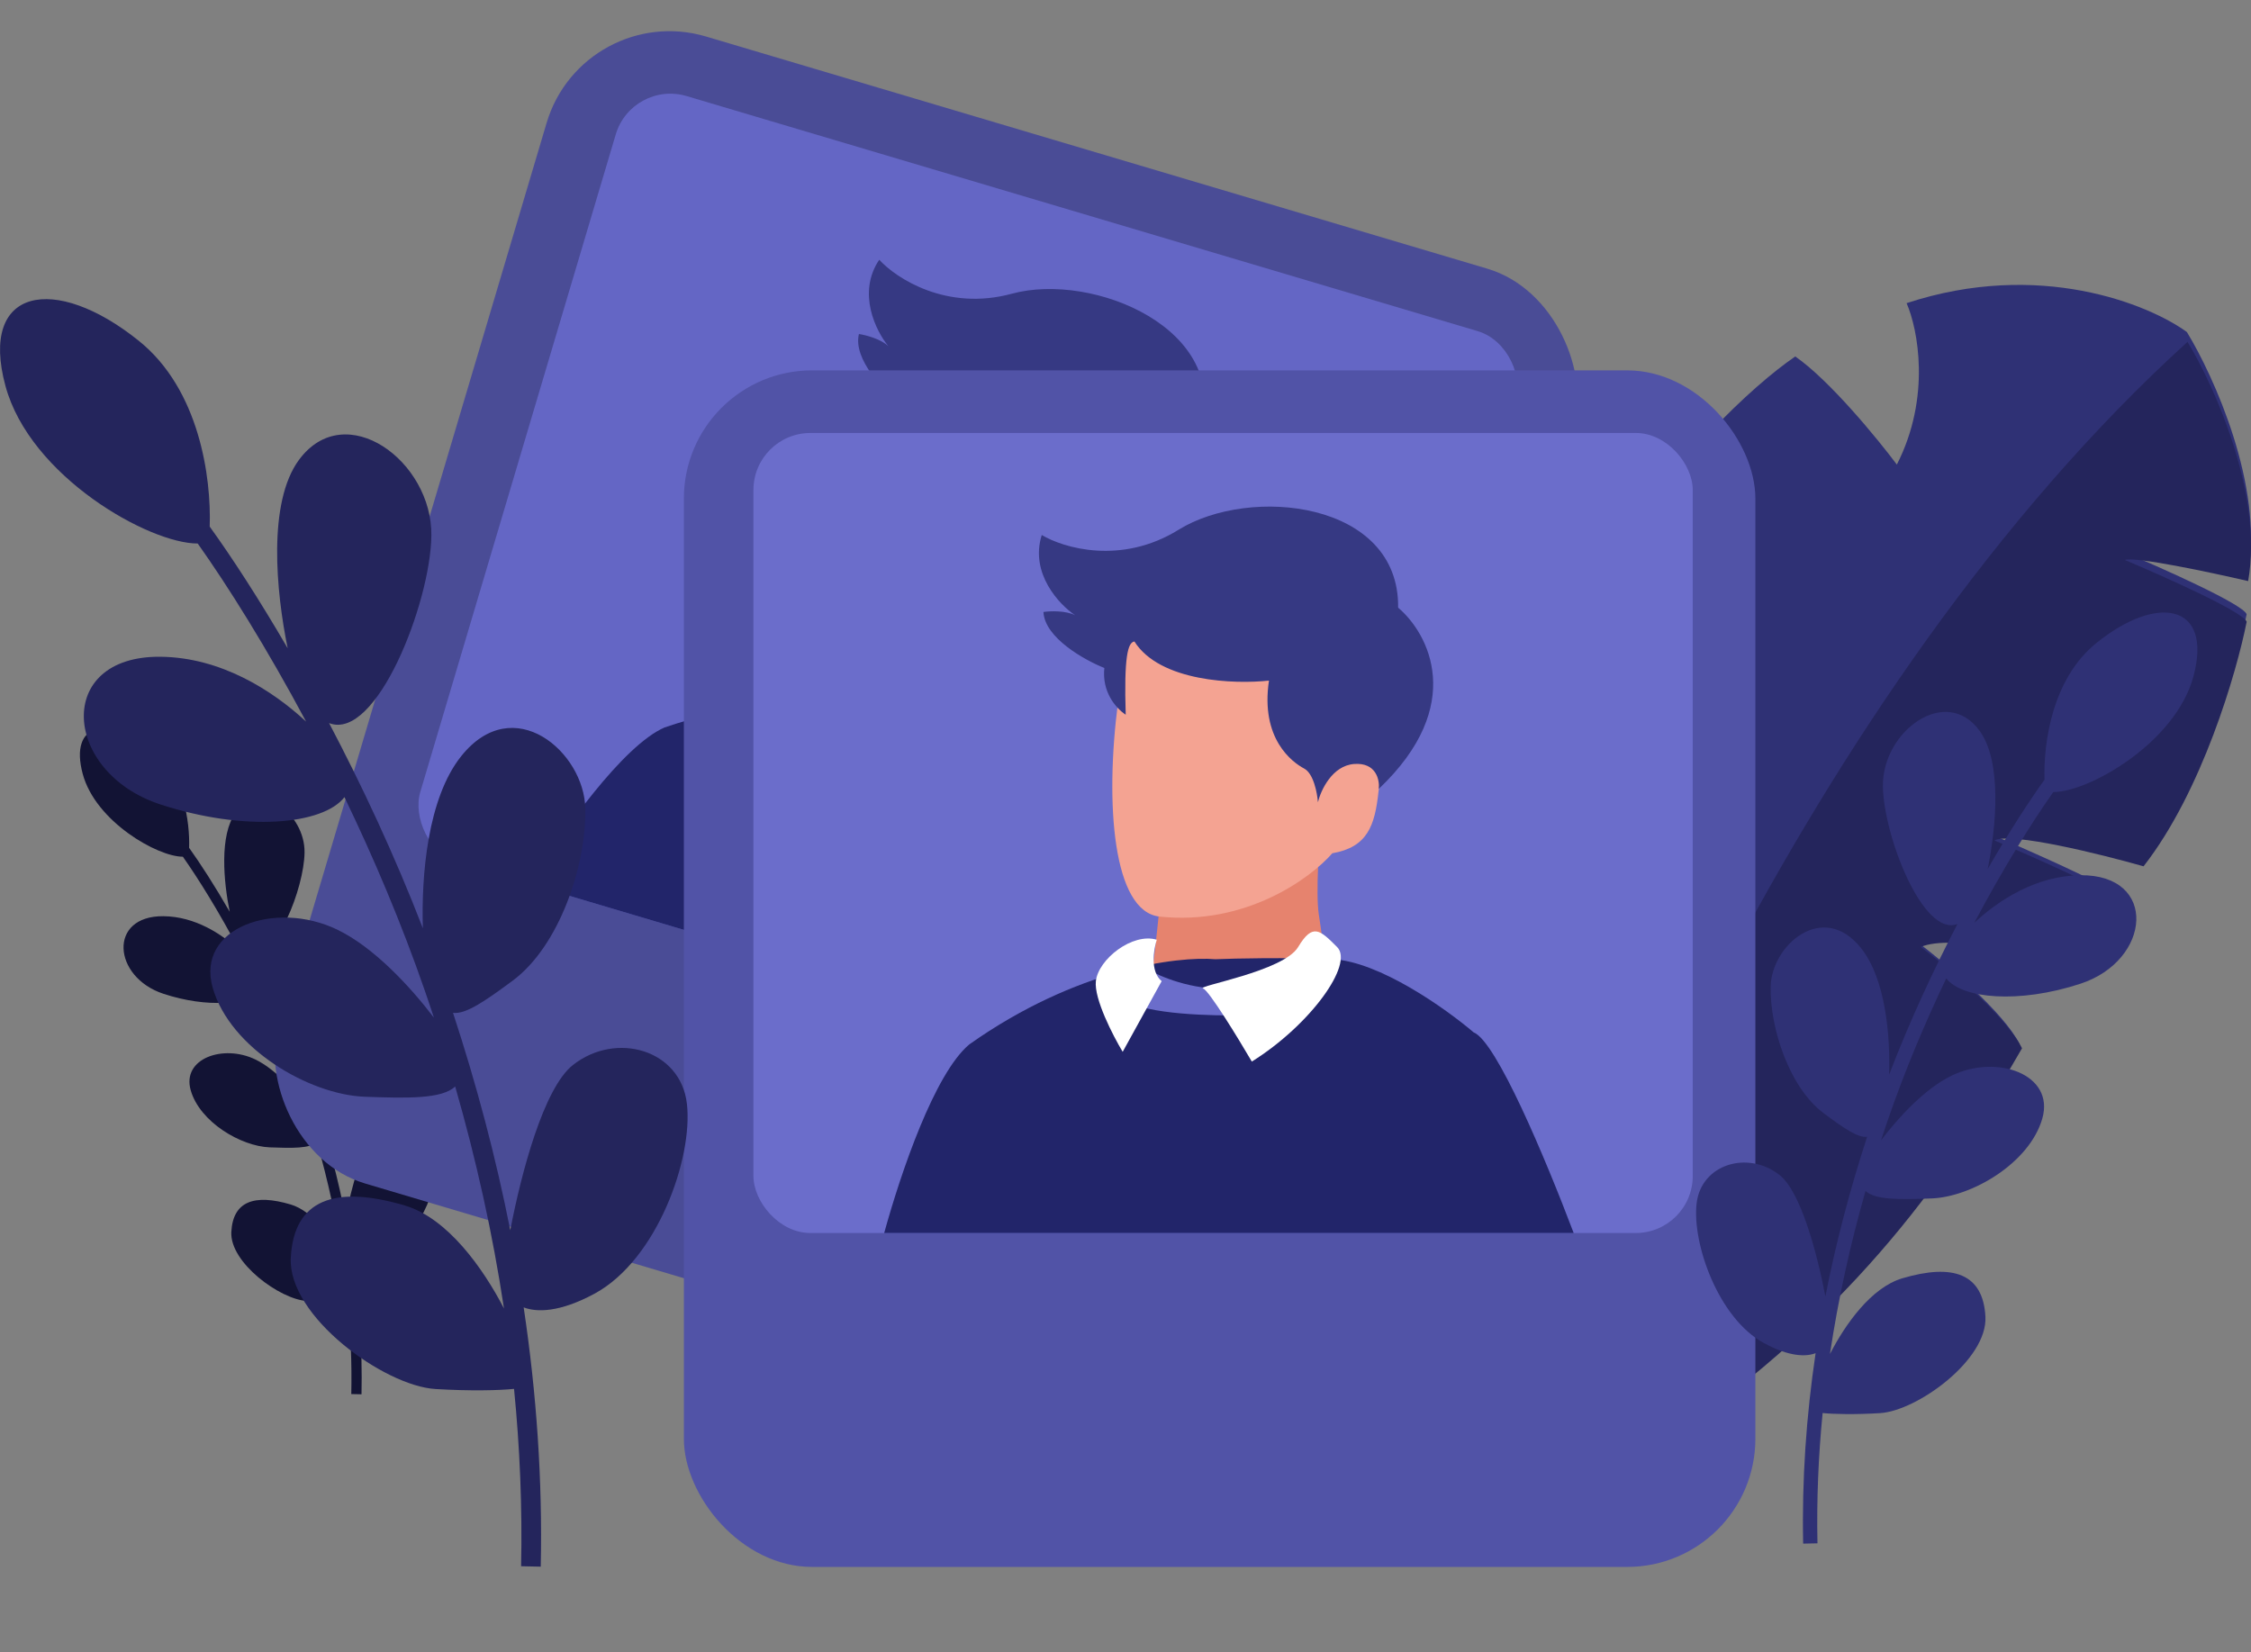 <svg width="158" height="116" viewBox="0 0 158 116" fill="none" xmlns="http://www.w3.org/2000/svg">
<rect x="0" y="0" width="158" height="116" fill="#808080" stroke="none"/>
<g clip-path="url(#guests0)">
<path d="M66.247 60.141C65.145 61.707 63.726 63.987 62.285 66.71C63.503 65.566 65.397 64.339 67.61 64.318C71.512 64.28 71.174 68.593 67.61 69.765C64.521 70.781 61.666 70.519 60.882 69.496C59.819 71.721 58.797 74.144 57.938 76.653C57.889 76.797 57.84 76.941 57.791 77.086C57.731 77.267 57.671 77.447 57.612 77.628C58.471 76.496 59.799 75.037 61.15 74.38C63.408 73.283 66.334 74.305 65.696 76.537C65.059 78.769 62.17 80.471 60.144 80.546C58.575 80.605 57.32 80.632 56.835 80.17C56.068 82.858 55.464 85.594 55.051 88.357C55.807 86.887 57.105 85.023 58.68 84.556C61.232 83.8 62.733 84.329 62.845 86.486C62.958 88.642 59.431 91.214 57.555 91.328C56.296 91.404 55.239 91.38 54.683 91.323C54.469 93.496 54.379 95.68 54.425 97.865L53.707 97.88C53.639 94.677 53.861 91.479 54.331 88.316C53.859 88.501 53.018 88.507 51.739 87.81C49.451 86.561 48.138 82.816 48.363 80.811C48.588 78.806 50.952 78.125 52.527 79.374C53.598 80.222 54.416 83.347 54.821 85.468C55.353 82.755 56.059 80.076 56.914 77.453C56.45 77.508 55.768 77.037 54.741 76.272C53.015 74.986 52.04 71.997 52.077 69.916C52.115 67.836 54.703 65.566 56.617 67.987C57.843 69.539 58.076 72.377 58.017 74.332C59.056 71.619 60.253 69.048 61.444 66.765C59.72 67.442 57.739 62.343 57.705 59.854C57.667 57.093 60.856 54.747 62.545 57.055C63.696 58.628 63.385 61.911 62.958 64.006C64.009 62.183 64.999 60.65 65.808 59.517C65.748 57.69 66.188 54.46 68.398 52.666C71.474 50.17 74.251 50.699 73.275 54.331C72.378 57.672 68.02 60.148 66.247 60.141Z" fill="#121334"/>
<path d="M12.835 60.141C13.937 61.707 15.356 63.987 16.797 66.71C15.579 65.566 13.685 64.339 11.472 64.318C7.57 64.28 7.908 68.593 11.472 69.765C14.561 70.781 17.416 70.519 18.2 69.496C19.263 71.721 20.285 74.144 21.144 76.653C21.193 76.797 21.242 76.941 21.291 77.086C21.351 77.267 21.411 77.447 21.47 77.628C20.611 76.496 19.283 75.037 17.932 74.38C15.674 73.283 12.748 74.305 13.386 76.537C14.023 78.769 16.912 80.471 18.938 80.546C20.508 80.605 21.762 80.632 22.247 80.17C23.014 82.858 23.618 85.594 24.031 88.357C23.275 86.887 21.977 85.023 20.402 84.556C17.85 83.8 16.35 84.329 16.237 86.486C16.125 88.642 19.651 91.214 21.527 91.328C22.786 91.404 23.843 91.38 24.399 91.323C24.613 93.496 24.703 95.68 24.657 97.865L25.375 97.88C25.443 94.677 25.221 91.479 24.751 88.316C25.223 88.501 26.064 88.507 27.343 87.81C29.631 86.561 30.944 82.816 30.719 80.811C30.494 78.806 28.13 78.125 26.555 79.374C25.484 80.222 24.666 83.347 24.261 85.468C23.729 82.755 23.023 80.076 22.168 77.453C22.632 77.508 23.314 77.037 24.341 76.272C26.067 74.986 27.042 71.997 27.005 69.916C26.967 67.836 24.379 65.566 22.465 67.987C21.238 69.539 21.006 72.377 21.066 74.332C20.026 71.619 18.829 69.048 17.638 66.765C19.362 67.442 21.343 62.343 21.377 59.854C21.415 57.093 18.226 54.747 16.537 57.055C15.386 58.628 15.697 61.911 16.124 64.006C15.073 62.183 14.083 60.65 13.274 59.517C13.334 57.69 12.894 54.46 10.684 52.666C7.608 50.17 4.831 50.699 5.807 54.331C6.704 57.672 11.062 60.148 12.835 60.141Z" fill="#121334"/>
<path d="M58.682 66.872C58.02 67.96 56.792 70.677 57.173 72.84C58.091 72.626 59.99 72.221 60.242 72.313C59.27 72.723 57.303 73.605 57.209 73.854C57.457 75.109 58.318 78.088 59.776 79.957C60.844 79.652 63.081 79.096 63.488 79.311C62.605 79.687 60.741 80.513 60.35 80.813C60.613 81.29 61.2 82.291 61.443 82.483C62.409 82.173 64.537 81.635 65.321 81.968C64.646 82.479 63.197 83.7 62.801 84.496C64.268 87.044 66.55 90.711 71.296 94.034C71.671 93.928 72.538 93.762 72.76 93.58C72.465 93.884 71.833 94.369 71.611 94.373C72.397 94.859 74.344 96.04 75.893 96.371C78.955 92.311 79.364 89.133 79.185 88.052C78.348 87.963 75.841 87.079 74.692 86.648C75.431 86.767 77.693 86.111 78.731 85.768C78.82 85.66 78.728 85.215 78.672 85.005C78.351 85.112 76.562 85.285 75.488 85.378C76.25 85.259 77.809 84.729 78.584 84.444C75.692 74.53 70.545 69.001 68.333 67.476C67.49 68.063 66.313 69.504 65.829 70.151C64.978 68.475 65.315 66.79 65.589 66.157C62.322 65.077 59.623 66.184 58.682 66.872Z" fill="#24255C"/>
<path d="M58.667 66.711C68.128 75.463 73.967 90.131 75.703 96.371C74.169 96.039 72.242 94.851 71.465 94.362C71.684 94.358 72.31 93.871 72.601 93.565C72.382 93.748 71.524 93.915 71.153 94.022C66.455 90.68 64.196 86.994 62.744 84.432C63.136 83.631 64.57 82.404 65.238 81.89C64.463 81.555 62.356 82.096 61.4 82.407C61.159 82.214 60.579 81.208 60.318 80.729C60.705 80.427 62.55 79.596 63.424 79.218C63.021 79.002 60.807 79.561 59.75 79.867C58.307 77.988 57.455 74.993 57.21 73.731C57.302 73.481 59.249 72.594 60.212 72.182C59.962 72.089 58.082 72.497 57.173 72.712C56.797 70.537 58.012 67.805 58.667 66.711Z" fill="#2F3175"/>
<path d="M153.5 23.31C155.384 26.397 158.882 34.106 157.798 40.242C155.183 39.635 149.775 38.486 149.056 38.747C151.824 39.91 157.427 42.414 157.694 43.118C156.987 46.68 154.535 55.13 150.383 60.432C147.342 59.568 140.97 57.992 139.811 58.6C142.327 59.666 147.636 62.011 148.748 62.862C148 64.214 146.329 67.054 145.636 67.599C142.884 66.719 136.823 65.195 134.591 66.14C136.514 67.588 140.641 71.051 141.769 73.312C137.59 80.54 131.09 90.942 117.571 100.371C116.503 100.069 114.036 99.599 113.404 99.081C114.242 99.945 116.043 101.32 116.674 101.331C114.438 102.712 108.893 106.063 104.479 107C95.758 95.481 94.594 86.467 95.103 83.4C97.487 83.148 104.629 80.638 107.902 79.415C105.795 79.754 99.354 77.893 96.397 76.921C96.144 76.612 96.404 75.349 96.566 74.756C97.479 75.06 102.574 75.55 105.633 75.812C103.462 75.476 99.022 73.972 96.814 73.163C105.053 45.036 119.712 29.351 126.011 25.024C128.413 26.688 131.766 30.777 133.142 32.614C135.567 27.86 134.609 23.078 133.826 21.282C143.132 18.219 150.82 21.358 153.5 23.31Z" fill="#2F3175"/>
<path d="M153.544 24C126.585 48.49 109.95 89.538 105.002 107C109.373 106.071 114.864 102.747 117.078 101.378C116.454 101.367 114.67 100.003 113.84 99.147C114.466 99.66 116.909 100.126 117.967 100.425C131.353 91.075 137.789 80.758 141.928 73.59C140.81 71.348 136.724 67.913 134.82 66.477C137.03 65.54 143.032 67.051 145.757 67.924C146.443 67.383 148.097 64.567 148.839 63.226C147.737 62.383 142.48 60.057 139.989 58.999C141.137 58.396 147.446 59.959 150.458 60.816C154.569 55.558 156.997 47.178 157.697 43.645C157.433 42.946 151.885 40.464 149.143 39.31C149.855 39.051 155.211 40.191 157.8 40.793C158.873 34.708 155.41 27.062 153.544 24Z" fill="#24255C"/>
<path d="M76.137 58.298C77.635 58.68 86.836 50.283 86.269 41.568C85.703 32.852 78.563 36.46 76.505 40.874C74.447 45.287 72.561 52.836 76.137 58.298ZM76.137 58.298C75.322 61.024 74.409 64.656 73.614 68.771M72.243 77.521C72.719 74.799 75.259 68.419 81.613 64.684C89.556 60.015 89.941 69.345 85.01 74.674C79.706 80.405 72.305 82.123 72.243 77.521ZM72.243 77.521C72.433 75.921 72.656 74.346 72.9 72.812M72.243 77.521C71.688 82.204 71.406 87.097 71.63 91.744M73.614 68.771C73.362 70.074 73.122 71.426 72.9 72.812M73.614 68.771C73.255 63.869 71.025 53.917 64.979 53.323C57.421 52.58 59.369 63.162 62.655 67.348C65.941 71.533 71.171 75.398 72.9 72.812M71.63 91.744C69.967 86.543 65.404 76.461 60.448 77.744C54.254 79.347 55.607 89.252 61.999 93.468C67.113 96.841 70.848 96.984 72.077 96.633M71.63 91.744C71.71 93.413 71.855 95.049 72.077 96.633M72.077 96.633C72.978 92.085 77.517 79.783 86.171 82.646C90.046 83.928 88.054 88.501 82.607 93.663C78.343 97.705 73.503 101.204 72.861 100.746M72.077 96.633C72.275 98.051 72.534 99.427 72.861 100.746M72.861 100.746C73.393 102.889 74.106 104.88 75.033 106.656" stroke="#D7D9FA" stroke-width="2" stroke-linecap="round" stroke-linejoin="round"/>
<rect x="40.932" width="75.209" height="84" rx="9" transform="rotate(16.552 40.932 0)" fill="#4A4C96"/>
<rect x="44.359" y="5.604" width="65.93" height="56.163" rx="4" transform="rotate(16.552 44.359 5.604)" fill="#6466C5"/>
<path d="M59.344 52.064C58.352 53.772 54.578 59.558 56.881 60.255C59.025 58.896 71 52.601 71.726 52.33C72.452 52.059 72.563 50.729 72.772 49.281C72.98 47.833 74.236 44.373 75.002 42.668L62.877 43.935C62.03 46.075 60.138 50.697 59.344 52.064Z" fill="#E6836E"/>
<path d="M62.013 46.269C67.629 48.612 72.944 46.707 74.9 45.462C77.4 45.756 78.318 44.453 79.249 42.219C80.389 39.847 81.739 35.202 82.272 33.176L64.016 21.254C64.836 22.283 65.884 25.668 63.521 30.976C60.566 37.611 58.981 45.005 62.013 46.269Z" fill="#F4A392"/>
<path d="M63.267 28.436C62.628 29.968 63.206 31.331 63.769 32.008C64.803 28.094 65.351 27.182 65.821 27.253C66.724 30.477 71.71 32.145 74.091 32.576C72.334 36.339 74.036 38.547 74.7 39.199C75.232 39.72 75.09 41.109 74.952 41.739C75.391 40.985 76.647 39.561 78.158 39.891C79.668 40.222 79.558 41.474 79.314 42.06C86.922 38.19 85.767 32.575 84.239 30.252C86.462 23.124 76.729 19.065 71.023 20.619C66.458 21.862 62.915 19.548 61.714 18.235C60.139 20.575 61.491 23.262 62.364 24.313C61.832 23.791 60.759 23.519 60.289 23.448C59.853 25.214 62.092 27.509 63.267 28.436Z" fill="#363983"/>
<path d="M72.778 52.592C75.887 53.658 79.438 58.2 80.826 60.337C82.179 61.387 83.14 70.312 83.545 75.842L37.156 62.054C39.504 58.292 43.727 52.343 46.642 51.07C55.377 48.098 62.459 49.287 64.908 50.253C66.236 50.588 69.669 51.525 72.778 52.592Z" fill="#22256A"/>
<path d="M58.177 51.286C59.085 52.555 63.607 54.03 65.755 54.609C66.551 54.131 67.543 53.035 65.143 52.464C62.743 51.893 60.796 50.28 60.122 49.544C59.096 49.596 57.27 50.017 58.177 51.286Z" fill="#363983"/>
<path d="M63.502 51.977C63.857 52.225 64.862 56.009 65.32 57.87C69.986 56.58 74.155 53.358 73.348 51.87L73.348 51.869C72.542 50.381 72.196 49.743 70.725 51.09C69.254 52.437 63.059 51.667 63.502 51.977Z" fill="white"/>
<path d="M56.825 54.632L60.861 50.656C60.269 49.767 60.948 48.362 61.362 47.772C59.868 46.792 57.037 47.914 56.434 49.341C55.952 50.482 56.493 53.344 56.825 54.632Z" fill="white"/>
<rect x="48.002" y="26" width="75.209" height="84" rx="9" fill="#5153A7"/>
<rect x="52.885" y="30.395" width="65.93" height="56.163" rx="4" fill="#6B6DCB"/>
<path d="M80.486 70.659C80.022 72.579 78.053 79.201 80.459 79.213C82.126 77.299 91.812 67.854 92.431 67.388C93.049 66.921 92.777 65.614 92.564 64.167C92.352 62.72 92.57 59.045 92.818 57.192L81.556 61.861C81.355 64.154 80.858 69.124 80.486 70.659Z" fill="#E6836E"/>
<path d="M81.392 64.345C87.443 64.991 91.995 61.651 93.515 59.901C95.995 59.47 96.504 57.959 96.761 55.552C97.177 52.954 97.148 48.117 97.082 46.024L76.186 39.796C77.265 40.549 79.234 43.494 78.481 49.256C77.539 56.458 78.126 63.997 81.392 64.345Z" fill="#F4A392"/>
<path d="M77.515 46.893C77.339 48.544 78.282 49.686 79.015 50.174C78.89 46.127 79.156 45.098 79.626 45.032C81.411 47.865 86.666 48.043 89.07 47.778C88.458 51.885 90.718 53.517 91.541 53.953C92.2 54.301 92.459 55.673 92.506 56.316C92.713 55.468 93.511 53.745 95.053 53.632C96.595 53.518 96.846 54.75 96.779 55.38C102.969 49.503 100.263 44.451 98.136 42.659C98.236 35.194 87.75 34.075 82.723 37.19C78.702 39.682 74.646 38.473 73.121 37.557C72.278 40.249 74.339 42.44 75.475 43.198C74.817 42.85 73.711 42.894 73.24 42.96C73.325 44.777 76.126 46.339 77.515 46.893Z" fill="#363983"/>
<path d="M93.513 67.339C96.797 67.476 101.495 70.817 103.433 72.471C105.03 73.092 108.494 81.373 110.458 86.558H62.062C63.242 82.283 65.595 75.377 68.026 73.326C75.552 67.989 82.68 67.111 85.302 67.339C86.671 67.282 90.228 67.202 93.513 67.339Z" fill="#22256A"/>
<path d="M79.145 70.247C80.377 71.205 85.132 71.33 87.356 71.273C87.983 70.589 88.621 69.255 86.158 69.392C83.695 69.529 81.369 68.537 80.514 68.023C79.544 68.365 77.914 69.289 79.145 70.247Z" fill="#6B6DCB"/>
<path d="M84.446 69.391C84.857 69.528 86.898 72.869 87.867 74.523C91.973 71.957 95.051 67.681 93.854 66.484L93.853 66.483C92.656 65.286 92.143 64.773 91.117 66.484C90.091 68.194 83.933 69.22 84.446 69.391Z" fill="white"/>
<path d="M78.802 73.839L81.538 68.878C80.717 68.194 80.968 66.655 81.196 65.97C79.486 65.457 77.091 67.339 76.92 68.878C76.783 70.11 78.117 72.698 78.802 73.839Z" fill="white"/>
<path d="M144.122 55.602C142.579 57.791 140.593 60.979 138.574 64.786C140.28 63.187 142.931 61.472 146.03 61.442C151.492 61.389 151.02 67.418 146.03 69.058C141.706 70.478 137.709 70.112 136.611 68.681C135.123 71.792 133.692 75.18 132.489 78.688C132.42 78.889 132.352 79.09 132.284 79.293C132.199 79.545 132.115 79.798 132.033 80.05C133.235 78.468 135.094 76.428 136.986 75.51C140.147 73.976 144.244 75.404 143.351 78.525C142.458 81.645 138.413 84.025 135.577 84.131C133.38 84.213 131.624 84.25 130.944 83.604C129.871 87.362 129.025 91.188 128.447 95.05C129.506 92.995 131.324 90.39 133.528 89.737C137.1 88.679 139.201 89.419 139.359 92.434C139.516 95.449 134.579 99.045 131.953 99.204C130.191 99.31 128.71 99.277 127.932 99.196C127.633 102.235 127.506 105.288 127.57 108.343L126.565 108.364C126.471 103.887 126.782 99.415 127.439 94.993C126.779 95.252 125.602 95.26 123.811 94.285C120.607 92.54 118.769 87.304 119.084 84.501C119.399 81.698 122.708 80.746 124.914 82.491C126.413 83.677 127.558 88.046 128.126 91.011C128.869 87.218 129.859 83.473 131.055 79.805C130.405 79.882 129.451 79.225 128.013 78.154C125.597 76.356 124.231 72.178 124.284 69.269C124.336 66.36 127.961 63.187 130.639 66.572C132.357 68.742 132.682 72.709 132.599 75.443C134.055 71.65 135.73 68.055 137.397 64.864C134.984 65.809 132.21 58.68 132.163 55.201C132.11 51.34 136.575 48.061 138.939 51.287C140.55 53.486 140.114 58.077 139.517 61.005C140.988 58.457 142.375 56.314 143.508 54.73C143.423 52.175 144.038 47.66 147.133 45.152C151.44 41.662 155.327 42.402 153.961 47.48C152.705 52.15 146.604 55.612 144.122 55.602Z" fill="#2F3175"/>
<path d="M13.878 38.155C15.993 41.136 18.718 45.475 21.486 50.658C19.146 48.481 15.511 46.146 11.261 46.105C3.77 46.033 4.418 54.241 11.261 56.473C17.192 58.407 22.673 57.908 24.178 55.96C26.219 60.195 28.182 64.807 29.831 69.582C29.926 69.856 30.02 70.131 30.113 70.406C30.229 70.75 30.344 71.093 30.457 71.438C28.809 69.283 26.259 66.506 23.665 65.257C19.329 63.169 13.711 65.112 14.935 69.36C16.16 73.608 21.707 76.848 25.597 76.992C28.61 77.103 31.017 77.154 31.95 76.275C33.422 81.391 34.582 86.599 35.375 91.857C33.923 89.059 31.43 85.513 28.406 84.624C23.508 83.184 20.626 84.192 20.41 88.296C20.194 92.399 26.965 97.295 30.567 97.511C32.984 97.656 35.014 97.611 36.081 97.501C36.491 101.637 36.665 105.794 36.577 109.952L37.956 109.981C38.085 103.886 37.658 97.798 36.757 91.779C37.663 92.132 39.277 92.143 41.733 90.816C46.127 88.439 48.648 81.312 48.216 77.496C47.784 73.68 43.245 72.384 40.22 74.76C38.165 76.374 36.593 82.323 35.816 86.359C34.795 81.195 33.439 76.097 31.798 71.104C32.689 71.209 33.998 70.313 35.97 68.856C39.283 66.408 41.156 60.721 41.084 56.761C41.012 52.801 36.042 48.481 32.368 53.089C30.013 56.043 29.567 61.444 29.681 65.165C27.684 60.001 25.387 55.107 23.1 50.763C26.41 52.051 30.214 42.346 30.279 37.609C30.351 32.354 24.228 27.89 20.986 32.282C18.777 35.275 19.374 41.525 20.193 45.511C18.175 42.042 16.274 39.124 14.72 36.968C14.836 33.49 13.992 27.344 9.749 23.93C3.842 19.178 -1.489 20.186 0.384 27.098C2.107 33.456 10.474 38.169 13.878 38.155Z" fill="#24255C"/>
</g>
<defs>
<clipPath id="guests0">
<rect width="158" height="116" fill="white"/>
</clipPath>
</defs>
</svg>
